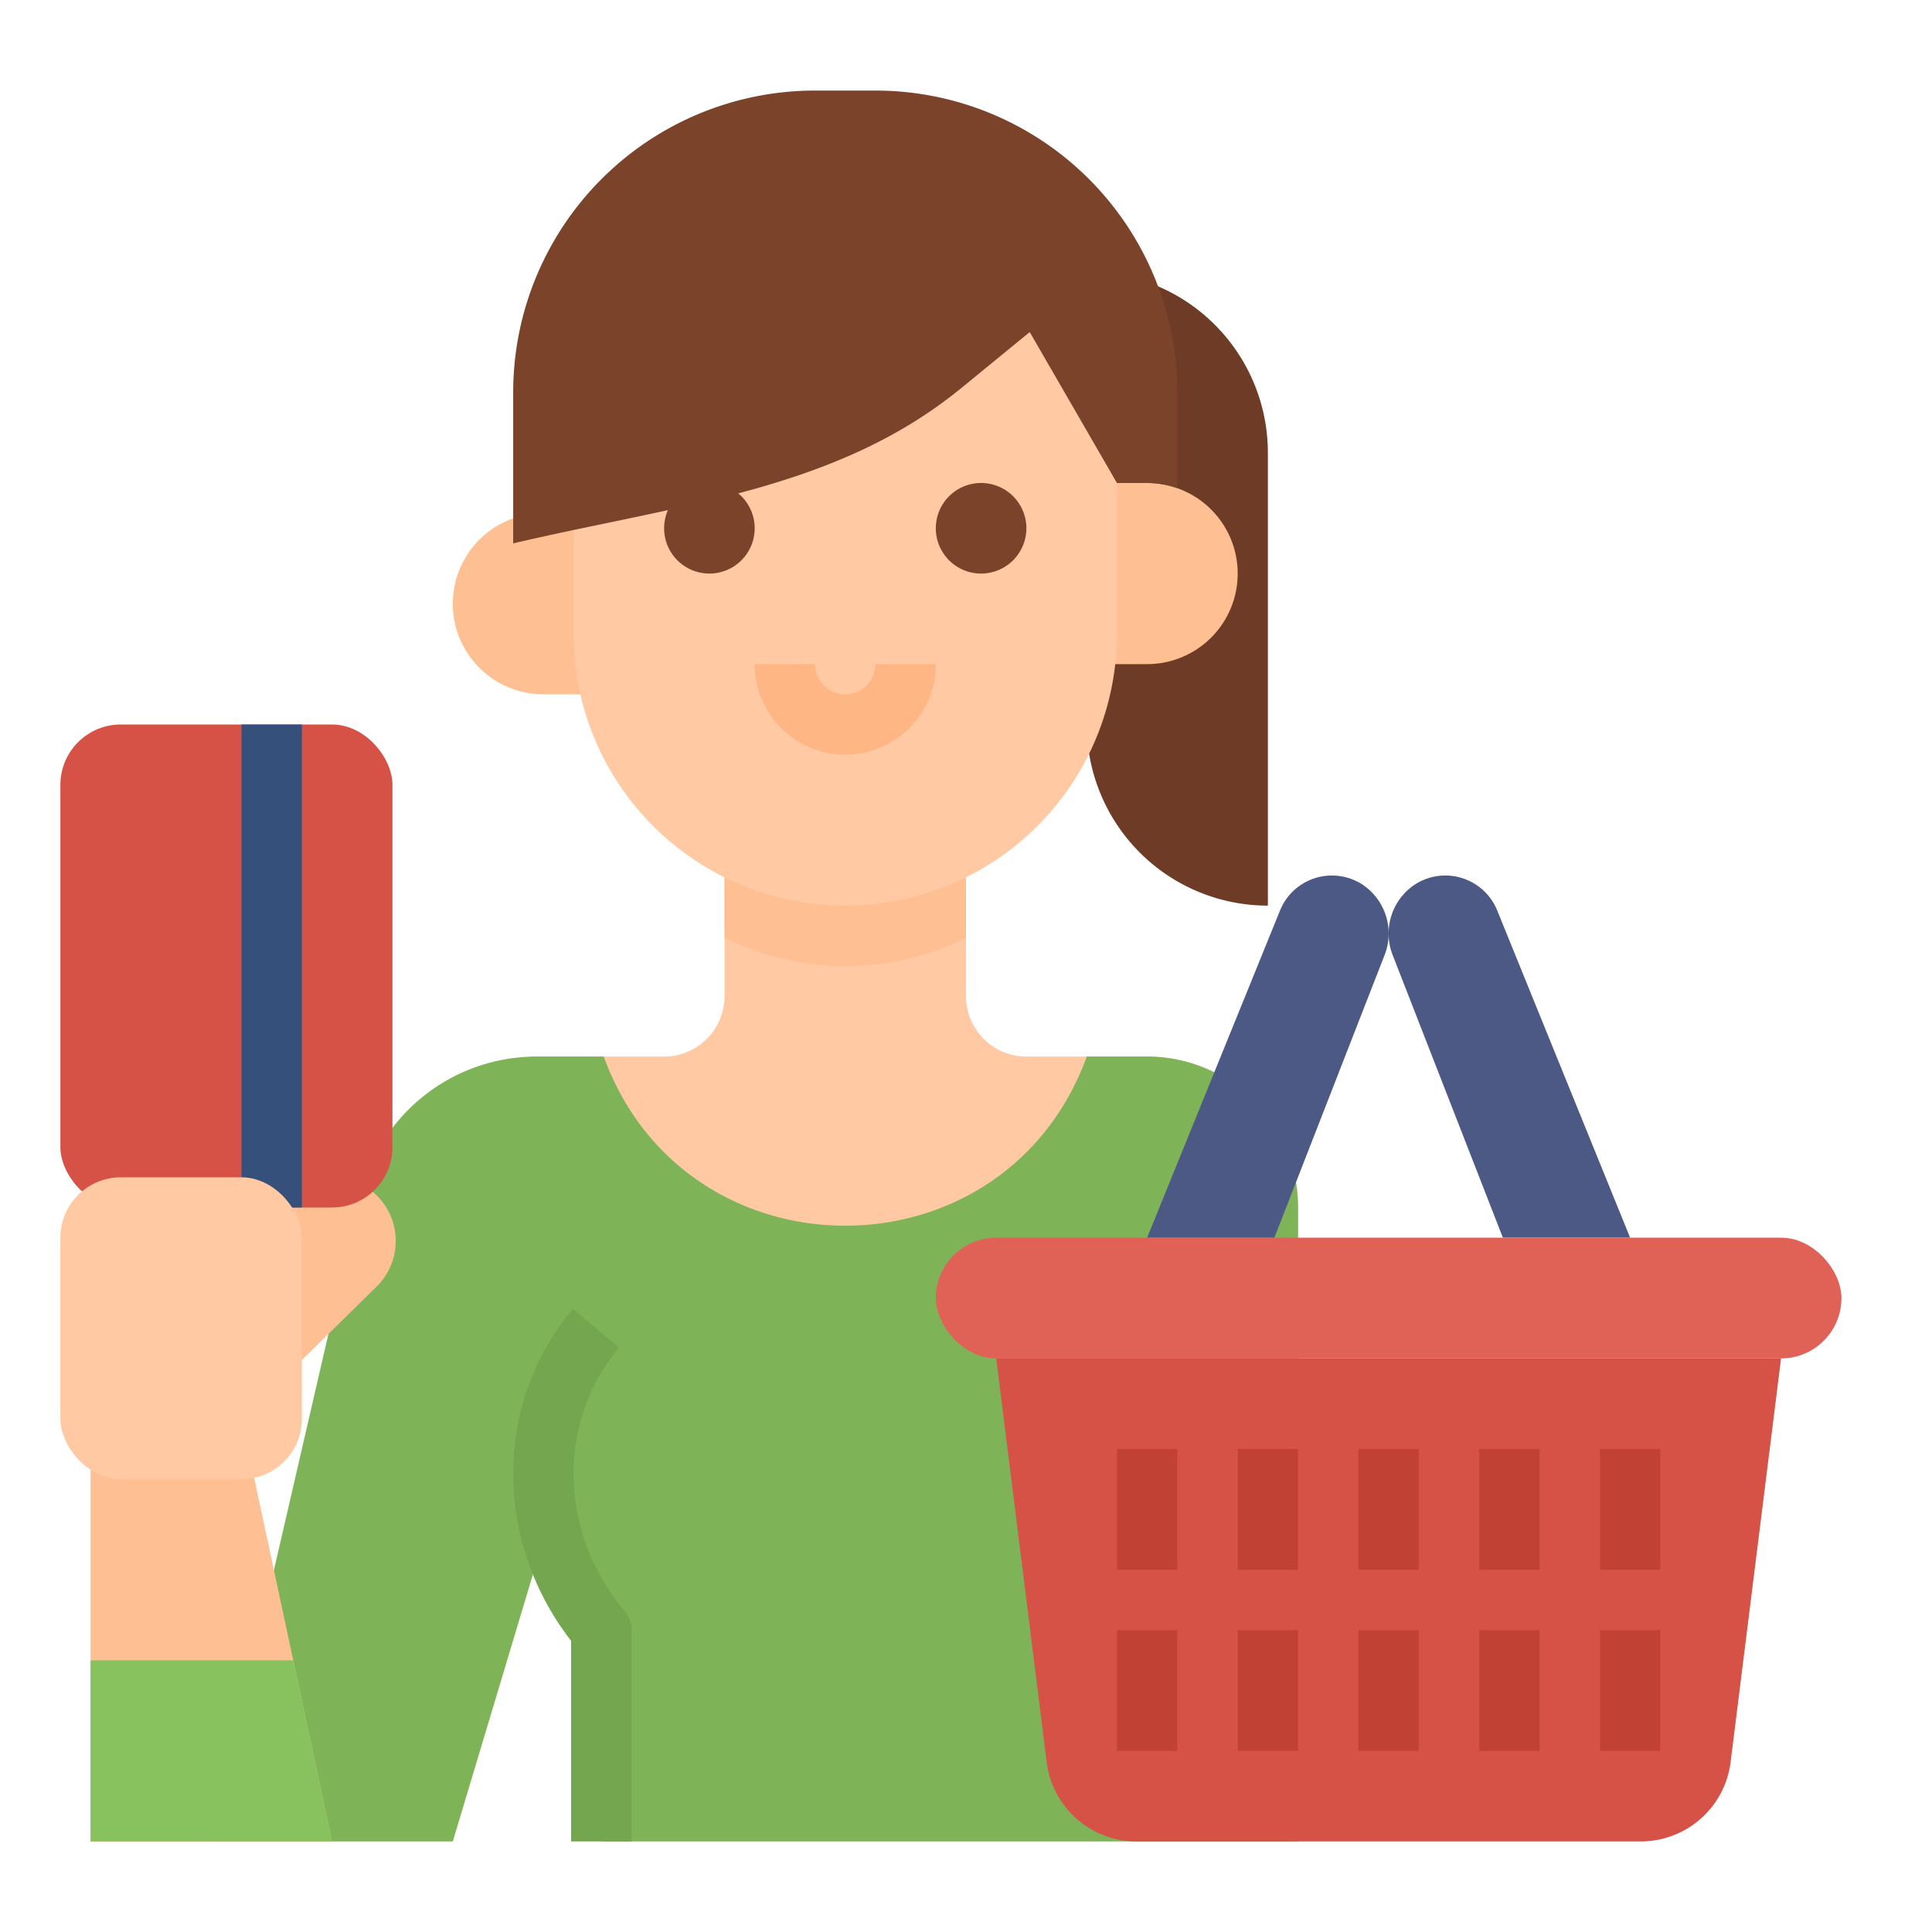 <svg height="512" viewBox="0 0 512 512" width="512" xmlns="http://www.w3.org/2000/svg"><g id="Flat"><path d="m288 72a48 48 0 0 1 48 48v120a0 0 0 0 1 0 0 48 48 0 0 1 -48-48v-120a0 0 0 0 1 0 0z" fill="#6e3c26"/><path d="m344 320v48h-240v-48a40 40 0 0 1 40-40h32a16 16 0 0 0 16-16v-48h64v48a16 16 0 0 0 16 16h32a40 40 0 0 1 40 40z" fill="#fec9a3"/><path d="m256 216v32.51a72.1 72.1 0 0 1 -64 0v-32.51z" fill="#fec093"/><path d="m304 280h-16c-21.735 59.77-106.265 59.77-128 0h-17.815a48 48 0 0 0 -46.771 37.207l-39.414 170.793h64l24-80 16 24v56h184v-168a40 40 0 0 0 -40-40z" fill="#7eb457"/><path d="m167.338 488h-16v-53.177c-20.555-26.521-20.5-63.065.483-87.977l12.236 10.308c-16.582 19.683-15.991 49 1.406 69.7a8 8 0 0 1 1.875 5.146z" fill="#74a650"/><path d="m144 136h16a0 0 0 0 1 0 0v48a0 0 0 0 1 0 0h-16a24 24 0 0 1 -24-24 24 24 0 0 1 24-24z" fill="#fec093"/><path d="m301.187 488h133.626a24 24 0 0 0 23.815-21.023l13.372-106.977h-208l13.372 106.977a24 24 0 0 0 23.815 21.023z" fill="#d75246"/><g fill="#c24135"><path d="m360 432h16v32h-16z"/><path d="m328 432h16v32h-16z"/><path d="m296 432h16v32h-16z"/><path d="m392 432h16v32h-16z"/><path d="m424 432h16v32h-16z"/><path d="m360 384h16v32h-16z"/><path d="m328 384h16v32h-16z"/><path d="m296 384h16v32h-16z"/><path d="m392 384h16v32h-16z"/><path d="m424 384h16v32h-16z"/></g><path d="m432 328-35.145-86.524a14.838 14.838 0 0 0 -22.172-6.886 15.611 15.611 0 0 0 -5.608 18.522l29.202 74.888z" fill="#4c5985"/><path d="m304 328 35.145-86.524a14.838 14.838 0 0 1 22.172-6.886 15.611 15.611 0 0 1 5.608 18.522l-29.202 74.888z" fill="#4c5985"/><rect fill="#e06257" height="32" rx="16" transform="matrix(-1 0 0 -1 736 688)" width="240" x="248" y="328"/><path d="m88 488h-64v-112h40z" fill="#fec093"/><path d="m99.9 316.866a16.97 16.97 0 0 1 -.1 24.1l-43.8 43.034-24-24 44-43.239a16.97 16.97 0 0 1 23.9.105z" fill="#fec093"/><rect fill="#d75246" height="128" rx="16" transform="matrix(-1 0 0 -1 120 512)" width="88" x="16" y="192"/><path d="m64 192h16v128h-16z" fill="#34507b" transform="matrix(-1 0 0 -1 144 512)"/><rect fill="#fec9a3" height="80" rx="16" transform="matrix(-1 0 0 -1 96 704)" width="64" x="16" y="312"/><path d="m24 440v48h64l-10.286-48z" fill="#88c25e"/><path d="m312 128h16a0 0 0 0 1 0 0v48a0 0 0 0 1 0 0h-16a24 24 0 0 1 -24-24 24 24 0 0 1 24-24z" fill="#fec093" transform="matrix(-1 0 0 -1 616 304)"/><path d="m224 240a72 72 0 0 1 -72-72v-72c24-32 112-40 144 0v72a72 72 0 0 1 -72 72z" fill="#fec9a3"/><path d="m188 152a12 12 0 1 1 12-12 12.013 12.013 0 0 1 -12 12z" fill="#7a432a"/><path d="m260 152a12 12 0 1 1 12-12 12.013 12.013 0 0 1 -12 12z" fill="#7a432a"/><path d="m224 200a24.027 24.027 0 0 1 -24-24h16a8 8 0 0 0 16 0h16a24.027 24.027 0 0 1 -24 24z" fill="#feb784"/><path d="m304 128a23.949 23.949 0 0 1 8 1.371v-25.371a80 80 0 0 0 -80-80h-16a80 80 0 0 0 -80 80v40c44.888-10.493 85.768-14.174 118.779-41.182l18.11-14.818 23.111 40z" fill="#7a432a"/></g></svg>